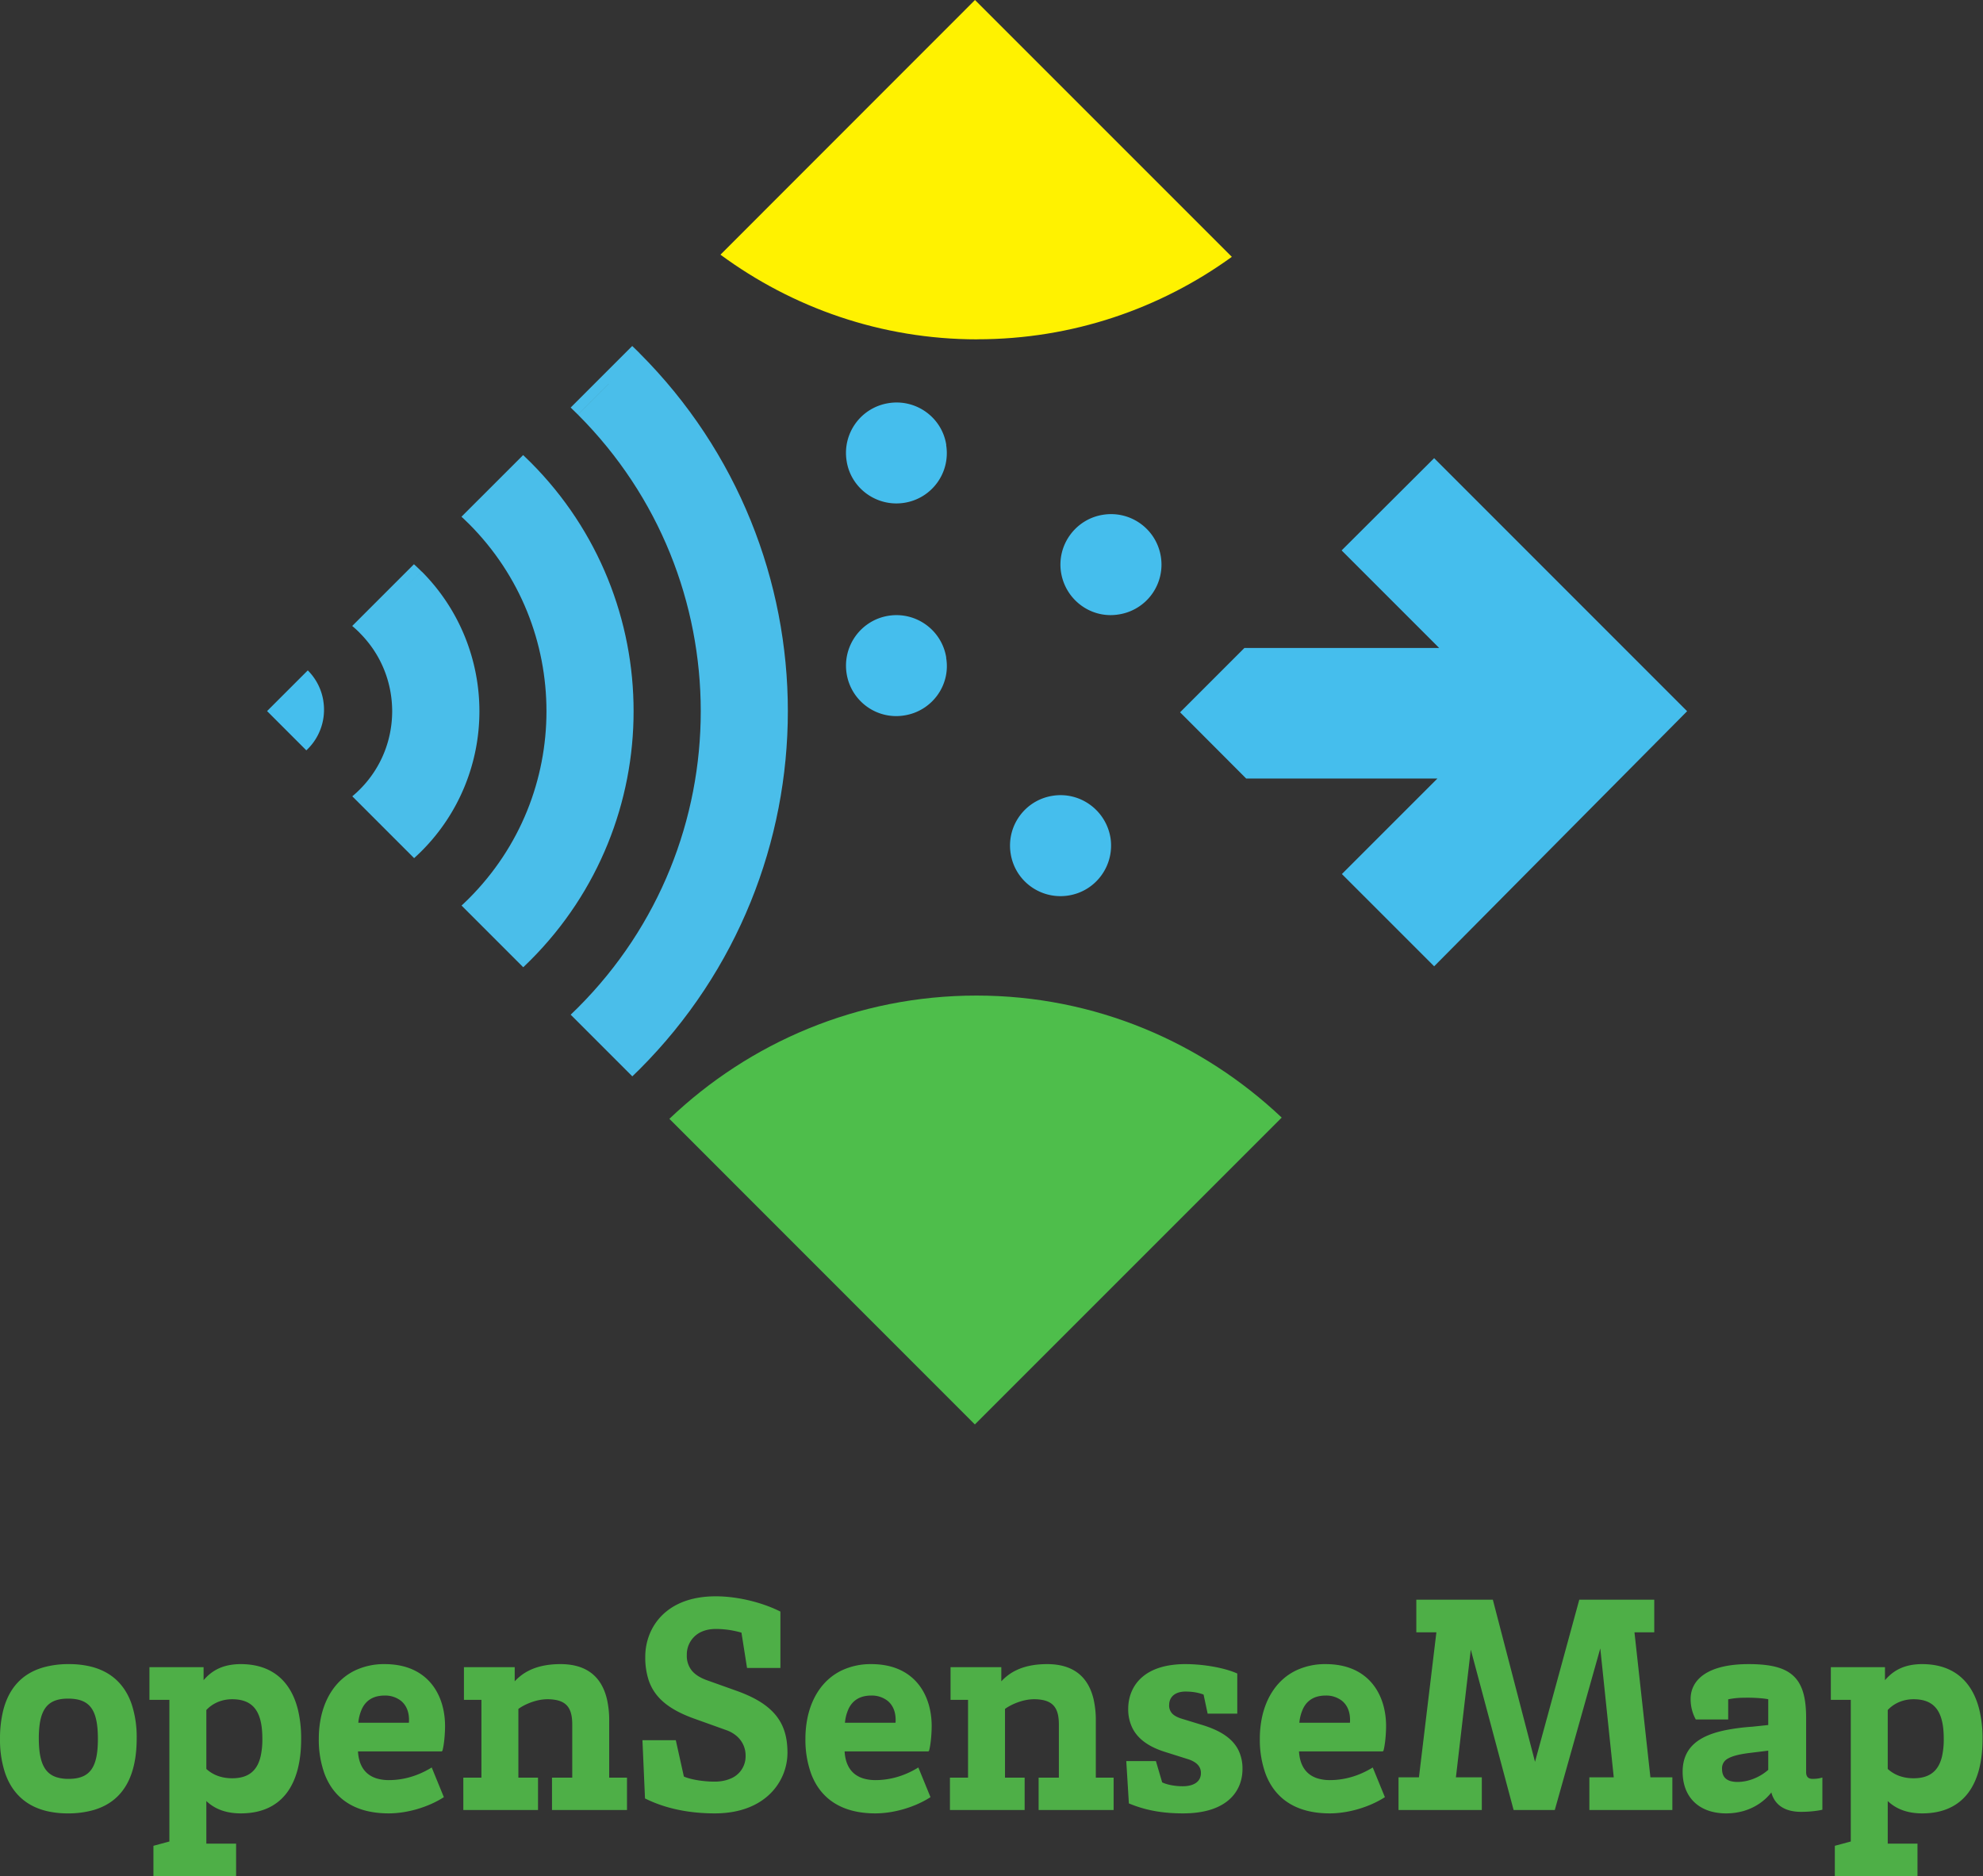 <?xml version="1.0" encoding="UTF-8" standalone="no"?>
<svg
   viewBox="0 0 292.773 277.014"
   version="1.1"
   id="svg206"
   sodipodi:docname="openSenseMap.svg"
   width="292.773"
   height="277.014"
   inkscape:version="1.2.2 (b0a84865, 2022-12-01)"
   xmlns:inkscape="http://www.inkscape.org/namespaces/inkscape"
   xmlns:sodipodi="http://sodipodi.sourceforge.net/DTD/sodipodi-0.dtd"
   xmlns="http://www.w3.org/2000/svg"
   xmlns:svg="http://www.w3.org/2000/svg">
  <rect x="0" y="0" width="292.773" height="277.014" fill="#333333" stroke="none"/>
  <sodipodi:namedview
     id="namedview208"
     pagecolor="#ffffff"
     bordercolor="#666666"
     borderopacity="1.0"
     inkscape:showpageshadow="2"
     inkscape:pageopacity="0.0"
     inkscape:pagecheckerboard="0"
     inkscape:deskcolor="#d1d1d1"
     showgrid="false"
     inkscape:zoom="1.1222064"
     inkscape:cx="156.8339"
     inkscape:cy="126.98199"
     inkscape:window-width="1649"
     inkscape:window-height="615"
     inkscape:window-x="1618"
     inkscape:window-y="262"
     inkscape:window-maximized="0"
     inkscape:current-layer="svg206" />
  <defs
     id="defs185">
    <clipPath
       id="a">
      <path
         d="M 1776.56,314.36 1578,115.76 1379.4,314.36 1578,512.92 1776.56,314.35"
         id="path182" />
    </clipPath>
  </defs>
  <path
     d="m 189.24,165 c -11.77,-11.13 -27.6,-18.02 -45.07,-18.02 -17.6,0 -33.56,6.96 -45.34,18.2 L 143.93,210.3 189.23,165"
     fill="#4ebe4b"
     id="path187" />
  <path
     d="m 144.29,50.1 c -14.2,0 -27.3,-4.68 -37.92,-12.5 L 143.95,0 181.87,37.92 c -10.56,7.64 -23.53,12.17 -37.58,12.17"
     fill="#fff200"
     id="path189" />
  <path
     d="m 139.69,65.68 c 0.67,4.1 -2.1,7.9 -6.16,8.55 -4.07,0.65 -7.9,-2.12 -8.53,-6.16 -0.66,-4.08 2.1,-7.9 6.18,-8.55 4.06,-0.66 7.9,2.1 8.53,6.16 m -0.02,31.42 c 0.7,4.06 -2.1,7.88 -6.16,8.52 -4.07,0.67 -7.88,-2.1 -8.53,-6.16 -0.65,-4.08 2.12,-7.9 6.17,-8.55 4.07,-0.65 7.9,2.12 8.54,6.2 m 24.24,26.55 c 0.64,4.06 -2.1,7.9 -6.2,8.55 -4.07,0.64 -7.88,-2.1 -8.53,-6.17 -0.66,-4.08 2.1,-7.9 6.17,-8.55 4.07,-0.66 7.88,2.12 8.56,6.18 m 7.44,-41.49 a 7.44,7.44 0 0 1 -6.2,8.53 c -4.05,0.68 -7.86,-2.1 -8.53,-6.17 -0.66,-4.06 2.13,-7.9 6.18,-8.54 4.07,-0.66 7.9,2.1 8.55,6.18 m 40.35,60.48 -13.62,-13.62 14.1,-14.1 h -28.23 l -9.76,-9.78 9.5,-9.5 h 28.75 l -14.4,-14.4 13.66,-13.62 37.35,37.36 -37.35,37.66"
     fill="#45beed"
     id="path191" />
  <g
     clip-path="url(#a)"
     transform="matrix(0.53,0,0,-0.53,-691.65,271.592)"
     id="g201">
    <path
       d="m 1413.8,344.72 -8.6,-8.58 c 6.06,-6.06 9.03,-13.9 9.05,-21.83 -0.02,-7.93 -3,-15.75 -9.02,-21.78 -6.06,-6.05 -13.9,-9.02 -21.82,-9.04 -7.94,0.02 -15.77,3 -21.83,9.05 -6.04,6.04 -9.02,13.87 -9.03,21.8 0,7.94 3,15.76 9.03,21.8 l 0.3,0.3 -0.3,-0.3 c 6.06,6.05 13.9,9.03 21.83,9.04 7.94,0 15.76,-2.98 21.8,-9.03 l 8.6,8.58 8.57,8.57 a 54.931,54.931 0 0 1 -38.97,16.14 55.05,55.05 0 0 1 -39,-16.14 l 0.33,0.32 -0.32,-0.32 a 55.021,55.021 0 0 1 -16.13,-38.97 c 0,-14.06 5.4,-28.24 16.14,-38.97 a 55.078,55.078 0 0 1 39,-16.15 55.17,55.17 0 0 1 39,16.15 c 10.72,10.72 16.13,24.9 16.12,38.96 0,14.07 -5.4,28.26 -16.15,39 l 0.32,-0.32 -0.33,0.3 -8.58,-8.56"
       fill="#4abeea"
       id="path193" />
    <path
       d="m 1444.18,375.13 -8.58,-8.58 c 14.45,-14.46 21.62,-33.28 21.63,-52.22 0,-18.93 -7.2,-37.76 -21.63,-52.2 -14.44,-14.44 -33.28,-21.62 -52.22,-21.64 -18.93,0 -37.75,7.17 -52.2,21.62 -14.45,14.45 -21.6,33.26 -21.63,52.18 0.02,18.94 7.2,37.77 21.65,52.22 14.46,14.45 33.28,21.63 52.22,21.65 18.92,-0.02 37.72,-7.18 52.18,-21.62 l 8.58,8.58 8.58,8.58 c -19.13,19.14 -44.3,28.75 -69.34,28.74 -25.08,0 -50.26,-9.62 -69.38,-28.76 -19.14,-19.12 -28.77,-44.3 -28.76,-69.38 0,-25.05 9.6,-50.22 28.74,-69.35 19.13,-19.13 44.3,-28.74 69.36,-28.73 25.08,0 50.26,9.6 69.38,28.73 19.13,19.13 28.76,44.3 28.74,69.38 0.02,25.07 -9.6,50.25 -28.74,69.38 l -8.58,-8.57"
       fill="#4abeea"
       id="path195" />
    <path
       d="m 1474.57,405.52 -8.58,-8.58 c 22.84,-22.85 34.2,-52.66 34.22,-82.6 0,-29.93 -11.4,-59.77 -34.23,-82.6 -22.85,-22.84 -52.68,-34.22 -82.62,-34.23 -29.92,0.02 -59.74,11.38 -82.6,34.23 -22.83,22.84 -34.2,52.64 -34.2,82.56 0,29.94 11.4,59.77 34.23,82.63 22.85,22.83 52.68,34.2 82.62,34.22 29.92,0 59.73,-11.37 82.57,-34.2 l 8.57,8.57 8.58,8.58 c -27.5,27.54 -63.68,41.34 -99.73,41.33 -36.07,0 -72.25,-13.82 -99.77,-41.34 -27.54,-27.54 -41.36,-63.73 -41.35,-99.8 0,-36.06 13.8,-72.23 41.33,-99.74 27.52,-27.53 63.7,-41.34 99.75,-41.33 36.07,0 72.25,13.8 99.77,41.33 27.53,27.53 41.35,63.7 41.34,99.8 0,36.05 -13.8,72.22 -41.35,99.74 l 0.45,-0.44 -0.45,0.44 -8.58,-8.58"
       fill="#4abeea"
       id="path197" />
    <path
       d="m 1395.06,317.23 a 15.44,15.44 0 0 0 -12.83,-17.75 c -8.44,-1.35 -16.37,4.42 -17.72,12.8 -1.36,8.47 4.4,16.4 12.84,17.74 8.44,1.37 16.37,-4.38 17.72,-12.8"
       fill="#45beed"
       id="path199" />
  </g>
  <g
     id="svgGroup"
     stroke-linecap="round"
     fill-rule="evenodd"
     font-size="12px"
     stroke="#000"
     stroke-width="0.25mm"
     fill="#000"
     style="fill:#4eaf47;stroke:#4eaf47;stroke-width:0.25mm;fill-opacity:1;stroke-opacity:1"
     transform="matrix(0.453,0,0,0.453,0.214,235.884)">
    <path
       d="m 499.805,55.301 -14.1,-54.2 h -24.1 v 9.7 h 6.6 l -5.8,48.2 h -6.6 v 9.7 h 26.2 v -9.7 h -8.5 l 5.2,-44.6 14.5,54.3 h 12.7 l 15.4,-54.7 4.7,45 h -8 v 9.7 h 26.1 v -9.7 h -7.1 l -5.3,-48.2 h 6.5 v -9.7 h -23.6 z m -274,-16.4 10.6,3.8 a 10.862,10.862 0 0 1 3.77,2.233 8.776,8.776 0 0 1 2.83,6.567 8.291,8.291 0 0 1 -5.331,7.932 c -1.488,0.625 -3.258,0.968 -5.269,0.968 a 33.867,33.867 0 0 1 -2.851,-0.126 c -2.91,-0.247 -5.822,-0.848 -7.549,-1.674 l -2.6,-11.7 h -10 l 0.8,18.2 c 5.9,2.9 13.3,4.7 22.3,4.7 16.3,0 23.2,-10.3 23.2,-19.3 0,-8.286 -3.163,-14.057 -12.777,-18.336 a 49.028,49.028 0 0 0 -3.423,-1.364 l -9.8,-3.5 a 15.472,15.472 0 0 1 -2.695,-1.263 c -0.962,-0.582 -1.724,-1.227 -2.316,-1.929 a 8.03,8.03 0 0 1 -1.789,-5.408 8.553,8.553 0 0 1 5.368,-8.173 C 229.56,10 231.072,9.701 232.805,9.701 a 30.094,30.094 0 0 1 5.336,0.475 32.182,32.182 0 0 1 3.464,0.825 l 1.8,11.4 h 10 v -17.6 c -5,-2.5 -12.9,-4.8 -20.6,-4.8 -14.213,0 -20.69,7.812 -22.165,15.623 a 19.315,19.315 0 0 0 -0.335,3.577 23.388,23.388 0 0 0 1.062,7.467 c 1.633,4.872 5.295,8.429 11.97,11.266 a 48.664,48.664 0 0 0 2.468,0.967 z m -74.8,29.8 h 23.4 v -9.6 h -6.4 v -23.1 c 1.742,-1.375 5.332,-3.086 8.922,-3.362 a 12.779,12.779 0 0 1 0.978,-0.038 14.938,14.938 0 0 1 3.044,0.279 c 4.253,0.889 5.556,3.866 5.556,8.421 v 17.8 h -6.6 v 9.6 h 23.5 v -9.6 h -5.8 v -19 a 30.311,30.311 0 0 0 -0.709,-6.879 c -1.713,-7.318 -6.545,-11.121 -14.691,-11.121 -8.583,0 -12.629,3.203 -14.991,5.916 a 22.147,22.147 0 0 0 -0.409,0.484 v -5.4 h -15.6 v 9.7 h 5.7 v 26.3 h -5.9 z m 158.6,0 h 23.4 v -9.6 h -6.4 v -23.1 c 1.742,-1.375 5.332,-3.086 8.922,-3.362 a 12.779,12.779 0 0 1 0.978,-0.038 14.938,14.938 0 0 1 3.044,0.279 c 4.253,0.889 5.556,3.866 5.556,8.421 v 17.8 h -6.6 v 9.6 h 23.5 v -9.6 h -5.8 v -19 a 30.311,30.311 0 0 0 -0.709,-6.879 c -1.713,-7.318 -6.545,-11.121 -14.691,-11.121 -8.583,0 -12.629,3.203 -14.991,5.916 a 22.147,22.147 0 0 0 -0.409,0.484 v -5.4 h -15.6 v 9.7 h 5.7 v 26.3 h -5.9 z m -233.6,21.6 v -9.7 h -9.7 v -15.5 c 2.1,2.3 5.5,4.7 11.7,4.7 13,0 19.2,-8.9 19.2,-23.8 A 39.427,39.427 0 0 0 96.196,36.696 C 94.134,28.24 88.937,23.178 80.807,22.255 a 24.825,24.825 0 0 0 -2.802,-0.154 19.511,19.511 0 0 0 -3.723,0.336 c -4.537,0.88 -7.029,3.354 -8.877,5.764 v -5.1 h -16.7 v 9.7 h 6.5 v 47 l -5.2,1.4 v 9.1 z m 548,0 v -9.7 h -9.7 v -15.5 c 2.1,2.3 5.5,4.7 11.7,4.7 13,0 19.2,-8.9 19.2,-23.8 a 39.427,39.427 0 0 0 -1.009,-9.305 C 642.134,28.24 636.937,23.178 628.807,22.255 a 24.825,24.825 0 0 0 -2.802,-0.154 19.511,19.511 0 0 0 -3.723,0.336 c -4.537,0.88 -7.029,3.354 -8.877,5.764 v -5.1 h -16.7 v 9.7 h 6.5 v 47 l -5.2,1.4 v 9.1 z m -244.6,-40.5 7.6,2.4 a 9.909,9.909 0 0 1 1.822,0.801 c 1.749,1.009 2.578,2.406 2.578,4.099 0,3.1 -2.5,4.8 -6.4,4.8 a 20.293,20.293 0 0 1 -4.057,-0.397 c -1.145,-0.236 -2.185,-0.574 -3.043,-1.003 l -2,-6.8 h -8.8 l 0.8,13 a 39.843,39.843 0 0 0 8.88,2.485 c 2.521,0.404 5.258,0.615 8.32,0.615 13.811,0 18.636,-6.716 18.89,-13.433 a 15.016,15.016 0 0 0 0.01,-0.567 13.106,13.106 0 0 0 -1.223,-5.815 c -1.797,-3.697 -5.567,-6.196 -11.277,-7.985 l -7.2,-2.2 a 10.93,10.93 0 0 1 -1.555,-0.642 c -0.538,-0.277 -0.976,-0.579 -1.329,-0.906 a 4.236,4.236 0 0 1 -1.316,-3.352 c 0,-2.124 1.3,-4.104 4.144,-4.651 a 8.766,8.766 0 0 1 1.656,-0.149 20.027,20.027 0 0 1 2.567,0.157 c 1.375,0.177 2.594,0.5 3.733,0.943 l 1.3,6.1 h 8.8 v -12.3 c -3.9,-1.7 -10.5,-2.9 -16.4,-2.9 a 31.016,31.016 0 0 0 -5.59,0.471 c -9.627,1.765 -12.61,8.17 -12.61,13.629 a 13.349,13.349 0 0 0 1.282,5.977 c 1.698,3.452 5.071,5.887 10.035,7.501 a 32.788,32.788 0 0 0 0.383,0.122 z m 196.9,-17.1 v 9.2 l -5.7,0.6 a 68.485,68.485 0 0 0 -8.521,1.098 c -8.527,1.738 -13.679,5.407 -13.679,13.102 0,6.607 3.46,11.152 9.349,12.602 a 18.187,18.187 0 0 0 4.351,0.498 19.926,19.926 0 0 0 5.568,-0.766 c 4.311,-1.249 7.389,-3.849 9.235,-6.449 a 15.008,15.008 0 0 0 0.197,-0.285 c 0.546,3.82 3.078,6.483 7.896,6.932 a 16.184,16.184 0 0 0 1.504,0.068 38.095,38.095 0 0 0 1.919,-0.049 c 1.108,-0.056 2.216,-0.16 3.242,-0.313 a 22.858,22.858 0 0 0 1.339,-0.238 v -9.5 a 9.737,9.737 0 0 1 -1.359,0.234 13.037,13.037 0 0 1 -1.341,0.066 3.377,3.377 0 0 1 -1.162,-0.183 c -0.872,-0.319 -1.396,-1.071 -1.435,-2.357 a 5.183,5.183 0 0 1 -0.003,-0.16 v -17.7 c 0,-13 -4.8,-17 -18.3,-17 -12.6,0 -18.4,4.6 -18.4,10.9 0,2.2 0.5,4.3 1.5,6.2 h 9.8 v -6.5 c 2.594,-0.499 3.894,-0.599 7.077,-0.6 a 109.451,109.451 0 0 1 0.023,0 36.412,36.412 0 0 1 0.68,0.007 c 1.727,0.032 4.066,0.181 5.547,0.447 a 8.47,8.47 0 0 1 0.673,0.146 z m -460.6,16.9 h 27.6 a 15.469,15.469 0 0 0 0.263,-1.232 c 0.341,-1.93 0.537,-4.544 0.537,-6.568 a 27.106,27.106 0 0 0 -10e-4,-0.294 C 144.005,32.401 139.303,23.295 127.35,22.209 a 27.017,27.017 0 0 0 -2.445,-0.108 21.572,21.572 0 0 0 -9.371,1.977 c -5.936,2.828 -9.599,8.447 -10.99,15.267 a 32.847,32.847 0 0 0 -0.639,6.556 32.053,32.053 0 0 0 1.841,11.318 c 2.911,7.693 9.412,12.582 20.459,12.582 6,0 12.6,-2 17.4,-5 l -3.6,-8.8 c -4.2,2.5 -8.9,3.9 -13.7,3.9 a 14.146,14.146 0 0 1 -4.081,-0.545 c -4.253,-1.281 -6.363,-4.755 -6.519,-9.755 z m 158.6,0 h 27.6 a 15.469,15.469 0 0 0 0.263,-1.232 c 0.341,-1.93 0.537,-4.544 0.537,-6.568 a 27.106,27.106 0 0 0 -10e-4,-0.294 C 302.605,32.401 297.903,23.295 285.95,22.209 a 27.017,27.017 0 0 0 -2.445,-0.108 21.572,21.572 0 0 0 -9.371,1.977 c -5.936,2.828 -9.599,8.447 -10.99,15.267 a 32.847,32.847 0 0 0 -0.639,6.556 32.053,32.053 0 0 0 1.841,11.318 c 2.911,7.693 9.412,12.582 20.459,12.582 6,0 12.6,-2 17.4,-5 l -3.6,-8.8 c -4.2,2.5 -8.9,3.9 -13.7,3.9 a 14.146,14.146 0 0 1 -4.081,-0.545 c -4.253,-1.281 -6.363,-4.755 -6.519,-9.755 z m 148.1,0 h 27.6 a 15.469,15.469 0 0 0 0.263,-1.232 c 0.341,-1.93 0.537,-4.544 0.537,-6.568 a 27.106,27.106 0 0 0 -0.001,-0.294 C 450.705,32.401 446.003,23.295 434.05,22.209 a 27.017,27.017 0 0 0 -2.445,-0.108 21.572,21.572 0 0 0 -9.371,1.977 c -5.936,2.828 -9.599,8.447 -10.99,15.267 a 32.847,32.847 0 0 0 -0.639,6.556 32.053,32.053 0 0 0 1.841,11.318 c 2.911,7.693 9.412,12.582 20.459,12.582 6,0 12.6,-2 17.4,-5 l -3.6,-8.8 c -4.2,2.5 -8.9,3.9 -13.7,3.9 a 14.146,14.146 0 0 1 -4.081,-0.545 c -4.253,-1.281 -6.363,-4.755 -6.519,-9.755 z m -400.4,-27.5 a 29.549,29.549 0 0 0 -8.298,1.071 C 6.72,25.215 2.764,30.069 1.045,36.777 a 37.327,37.327 0 0 0 -1.04,9.224 33.779,33.779 0 0 0 1.609,10.909 c 2.101,6.131 6.357,10.52 13.324,12.17 a 28.909,28.909 0 0 0 6.667,0.721 29.519,29.519 0 0 0 8.336,-1.081 C 39.85,65.805 43.605,57.228 43.605,45.801 A 33.956,33.956 0 0 0 42.036,34.977 C 39.978,28.886 35.793,24.529 28.88,22.857 A 29.217,29.217 0 0 0 22.005,22.101 Z M 17.78,58.93 a 13.279,13.279 0 0 0 4.125,0.571 c 7.6,0 10,-4.4 10,-13.5 A 41.043,41.043 0 0 0 31.8,42.935 C 31.254,35.682 28.511,32.401 21.705,32.401 c -6.012,0 -8.856,2.773 -9.711,8.747 a 33.119,33.119 0 0 0 -0.289,4.653 38.767,38.767 0 0 0 0.129,3.289 c 0.466,5.457 2.242,8.629 5.946,9.84 z m 48.525,-2.929 v -19.6 a 11.018,11.018 0 0 1 2.18,-1.863 c 1.698,-1.109 3.948,-1.937 6.72,-1.937 8.2,0 10.3,5.7 10.3,13.4 a 25.526,25.526 0 0 1 -0.567,5.765 c -1.073,4.575 -3.844,7.535 -9.733,7.535 -4.79,0 -7.489,-1.992 -8.891,-3.292 a 14.304,14.304 0 0 1 -0.009,-0.008 z m 548,0 v -19.6 a 11.018,11.018 0 0 1 2.18,-1.863 c 1.698,-1.109 3.948,-1.937 6.72,-1.937 8.2,0 10.3,5.7 10.3,13.4 a 25.526,25.526 0 0 1 -0.567,5.765 c -1.073,4.575 -3.844,7.535 -9.733,7.535 -4.79,0 -7.489,-1.992 -8.891,-3.292 a 14.304,14.304 0 0 1 -0.009,-0.008 z m -481.1,-14.8 h -17.4 a 14.38,14.38 0 0 1 1.319,-5.326 c 1.023,-2.054 2.682,-3.58 5.196,-4.187 a 11.006,11.006 0 0 1 2.585,-0.287 8.819,8.819 0 0 1 5.52,1.755 c 1.76,1.389 2.88,3.604 2.88,6.645 a 15.889,15.889 0 0 1 -0.001,0.261 c -0.005,0.295 -0.024,0.689 -0.099,1.139 z m 158.6,0 h -17.4 a 14.38,14.38 0 0 1 1.319,-5.326 c 1.023,-2.054 2.682,-3.58 5.196,-4.187 a 11.006,11.006 0 0 1 2.585,-0.287 8.819,8.819 0 0 1 5.52,1.755 c 1.76,1.389 2.88,3.604 2.88,6.645 a 15.889,15.889 0 0 1 -10e-4,0.261 c -0.005,0.295 -0.024,0.689 -0.099,1.139 z m 148.1,0 h -17.4 a 14.38,14.38 0 0 1 1.319,-5.326 c 1.023,-2.054 2.682,-3.58 5.196,-4.187 a 11.006,11.006 0 0 1 2.585,-0.287 8.819,8.819 0 0 1 5.52,1.755 c 1.76,1.389 2.88,3.604 2.88,6.645 a 15.889,15.889 0 0 1 -10e-4,0.261 c -0.005,0.295 -0.024,0.689 -0.099,1.139 z m 130.7,8.8 5.7,-0.7 v 7 a 16.162,16.162 0 0 1 -3.25,2.285 c -1.954,1.05 -4.265,1.803 -6.696,1.904 a 13.372,13.372 0 0 1 -0.554,0.011 8.957,8.957 0 0 1 -2.112,-0.228 c -1.892,-0.46 -3.015,-1.618 -3.31,-3.443 a 6.463,6.463 0 0 1 -0.078,-1.029 4.003,4.003 0 0 1 2.169,-3.811 c 1.576,-0.919 4.147,-1.541 8.131,-1.989 z"
       vector-effect="non-scaling-stroke"
       id="path203"
       style="fill:#4eaf47;fill-opacity:1;stroke:#4eaf47;stroke-opacity:1" />
  </g>
</svg>
